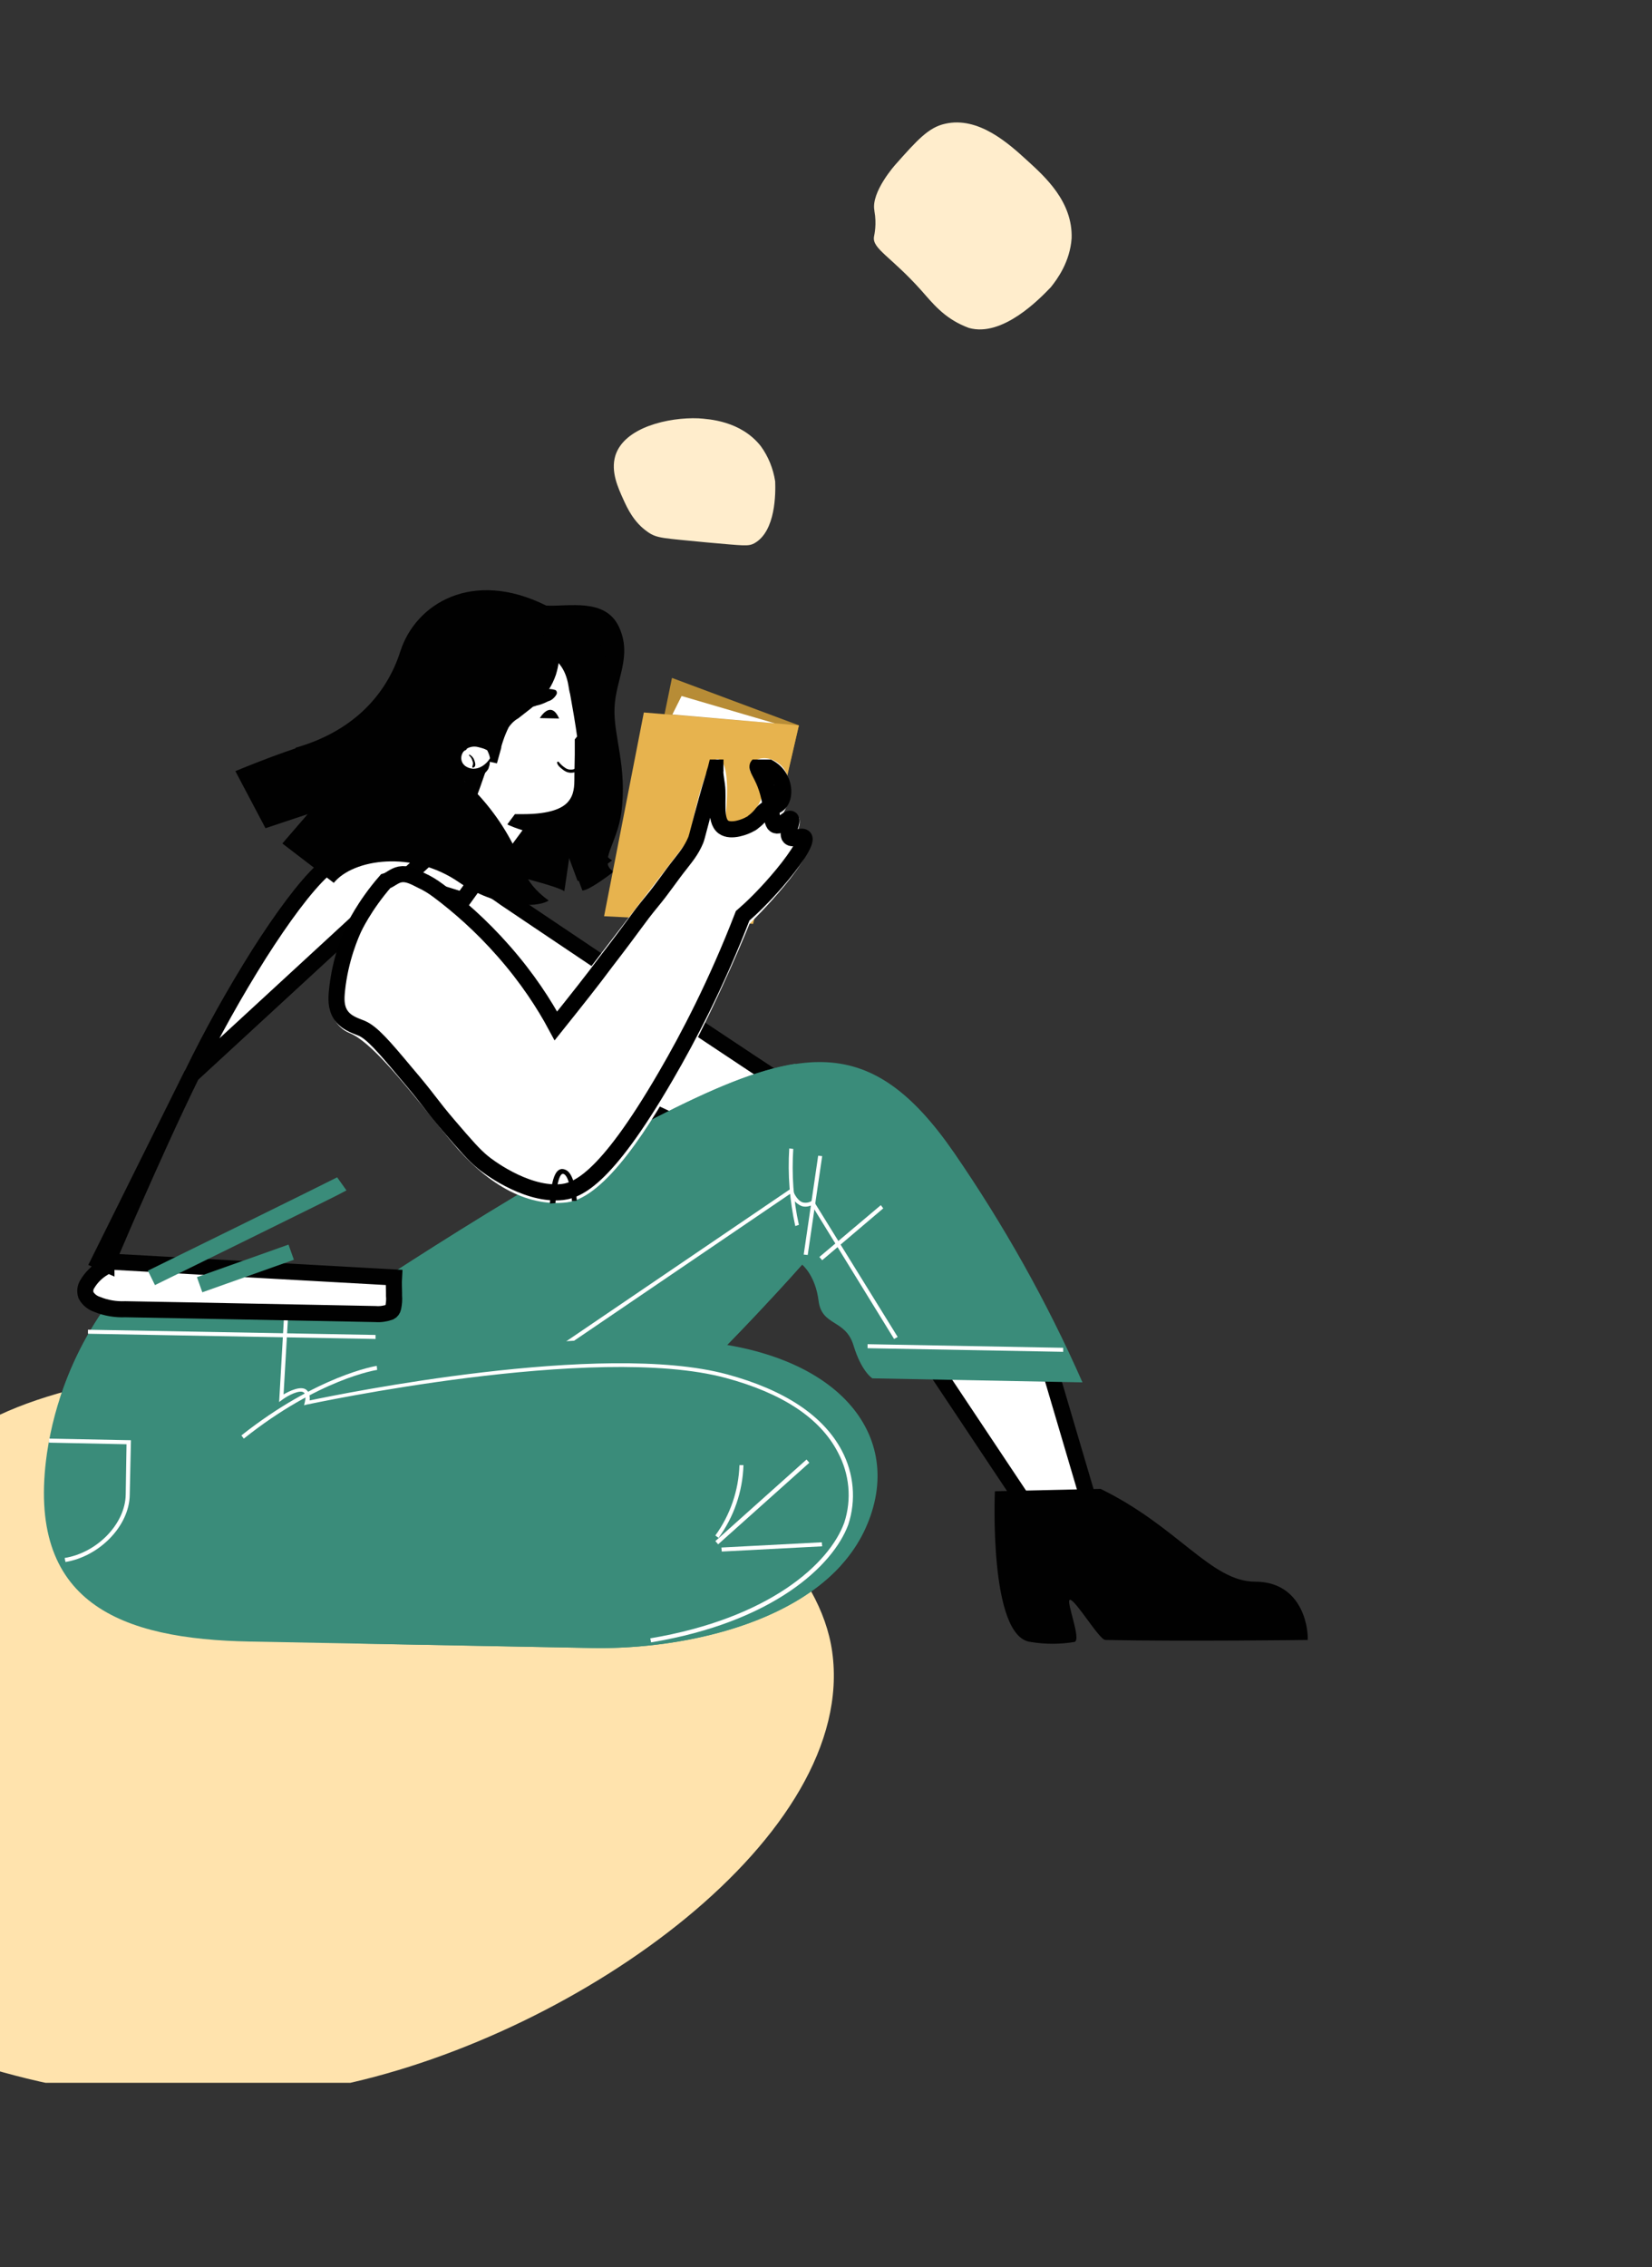 <?xml version="1.0" encoding="utf-8"?>
<!-- Generator: Adobe Illustrator 24.1.2, SVG Export Plug-In . SVG Version: 6.00 Build 0)  -->
<svg version="1.1" id="Слой_1" xmlns="http://www.w3.org/2000/svg" xmlns:xlink="http://www.w3.org/1999/xlink" x="0px" y="0px"
	 viewBox="0 0 411.3 564.2" style="enable-background:new 0 0 411.3 564.2;" xml:space="preserve">
<rect x="0" y="0" width="411.3" height="564.2" fill="#333333" stroke="none"/>
<style type="text/css">
	.st0{fill:#FFEDCC;}
	.st1{clip-path:url(#SVGID_2_);}
	.st2{fill:#FFE3AD;}
	.st3{opacity:0.4;}
	.st4{fill:none;}
	.st5{fill:#010101;}
	.st6{fill:#FFFFFF;stroke:#010101;stroke-width:4;}
	.st7{fill:#3A8C7A;}
	.st8{fill:#FFFFFF;}
	.st9{fill:none;stroke:#FFFFFF;stroke-width:0.83;stroke-miterlimit:10;}
	.st10{fill:none;stroke:#3A8C7A;stroke-width:4;stroke-miterlimit:10;}
	.st11{fill:#B78C36;}
	.st12{fill:#E7B34E;}
	.st13{fill-rule:evenodd;clip-rule:evenodd;fill:#FFFFFF;}
	.st14{fill:none;stroke:#000000;stroke-width:4;stroke-miterlimit:10;}
	.st15{clip-path:url(#SVGID_4_);fill:none;stroke:#000000;stroke-width:4;stroke-miterlimit:10;}
</style>
<path class="st0" d="M193,119.8c0.1,2.8,0.2,12.4-5.2,15.4c-1.5,0.8-2.5,0.6-11.6-0.2c-11.2-1.1-12.6-1-14.9-2.6
	c-3.5-2.4-5.1-5.9-6.1-8.1c-1.3-2.9-3.2-6.9-2-10.9c2.2-7.1,13.3-9.6,20.7-9.3c2.6,0.2,10.5,0.6,15.5,6.9
	C191.3,113.6,192.5,116.6,193,119.8z"/>
<g>
	<g>
		<defs>
			<rect id="SVGID_1_" y="111.3" width="359.9" height="407"/>
		</defs>
		<clipPath id="SVGID_2_">
			<use xlink:href="#SVGID_1_"  style="overflow:visible;"/>
		</clipPath>
		<g class="st1">
			<path class="st2" d="M85,518.8c59.8-12.8,128.5-62.2,122.2-107.7c-5.7-41-81.8-79.7-160.2-70.5c-41.2,4.9-61.1,15.2-69.7,31.5
				c-0.2,45.1-0.4,90.1-0.6,135.2C-4.1,515.4,36.8,529.2,85,518.8z"/>
			<g class="st3">
				<polygon class="st4" points="-85.8,407 80.2,603.8 256.9,521.8 90.9,325 				"/>
			</g>
			<path class="st5" d="M73.5,186.1C87,182.3,96,173.7,99.7,162c3.8-11.7,17.8-20.5,36.3-11.3c5.5,0.3,14.7-2,18.1,5.3
				c3.4,7.3-0.8,13-1.1,20.1s3.2,14.6,1.7,26.1c-1,7.7-5.9,12.4-1.9,14.7c0,0-6,4.7-7.8,4.7l-3.2-8.6l-1.3,8.8c0,0-0.4-1.1-19.1-5.5
				S73.5,186.1,73.5,186.1z"/>
			<path class="st5" d="M151.9,194.6c1.1-15.2-2.5-20.1-1.1-25.3c0.6-2.2,0.6-8.3-3.8-11.6c-2.9-2.2-7.6,0-10.6-1.6l-1.5,2.2
				c1.8,5.8,3.4,5.2,4,11.3c0.4,4.9-0.4,9.9-3.3,13.8c-1.1,1.5-2.5,2.8-3.7,4.3s-2.8,3.3-3.3,5.4c-0.5,2.5-0.2,5.2-1.9,7.4
				c-0.9,1.1-2.1,1.9-3.1,2.9c-0.8,0.8-1.4,1.8-1.9,2.8c-1.2,2.4-2.1,4.8-2.9,7.4c19.7,4.7,20.1,5.9,20.1,5.9l1.4-9.7l3.5,9.4
				c2,0,8.6-5.1,8.6-5.1c-3.6-2-0.7-5.9,1.1-11.8C153,199.7,151.7,197.2,151.9,194.6z"/>
			<path class="st6" d="M225.5,289.5c-10.3-6.4-32.8-21.2-54.1-35.4c-12.4-8.2-24.4-16.3-33.5-22.4c-4.5-3-8.3-5.6-11-7.4
				c-1.4-0.9-2.4-1.7-3.2-2.2s-1.3-0.9-1.5-1.1l0,0c-5-4.6-9.9-8.9-15.8-11.5c-3.4-1.4-7-2.1-10.7-2c-1.4,0-2.8,0.4-4.1,1.1
				c-1,0.6-1.6,1.6-1.7,2.8c-1,6.8,1.8,14.3,6.6,20.6l0,0c5.2,6.9,12.2,12.6,19.5,18.4l2,1.6c4.7,3.8,9.8,7.3,15.1,10.3
				c3.3,1.9,15,7.6,21.6,10.7l3.3,1.6l0,0c9.7,4.7,19.7,9.1,29.9,13L225.5,289.5z M225.5,289.5c-0.4,0-0.9,0.1-1.3,0.3l-4.3,1.7
				l4.3,1.9l0.6,0.3c1,0.4,2,0.9,2.9,1.6 M225.5,289.5l2.2,5.8 M227.6,295.3c-0.7,1.1-1.6,2.2-2.5,3.2c-0.6,0.7-1.4,1.3-2.3,1.5l0,0
				c-0.8,0.1-1.6-0.1-2.4-0.4c-2.6-0.8-5.2-1.9-7.9-2.9l-0.6-0.2c-2.4-1-4.9-2-7.5-2.9l0,0c-5.6-1.9-11.1-3.9-16.6-6L227.6,295.3z"
				/>
			<path class="st6" d="M299.8,397.2l0.4,0.1l-8.3-1.1c-9.5-1.2-20.6-2.4-26.3-2.5c-2.6,0-3.7-0.6-4.2-1.1s-0.7-1.2-0.6-1.8
				c0.1-0.9,0.3-1.8,0.7-2.7c0.1-0.3,0.3-0.7,0.5-1l0.1-0.3v-0.1l0,0l0.7-1.1l-0.7-1.1l-29-43.5l28.5,0.5l12.7,43l0.2,0.8l0.7,0.4
				l15.5,8.4l0.2,0.1l0.2,0.1l0,0h0.1l0.5,0.2c0.5,0.1,1.1,0.3,2,0.6C295.5,395.7,297.7,396.4,299.8,397.2z"/>
			<path class="st7" d="M80.8,328c0,0,46.2-31.5,82.3-49.8s53.6-21.5,74.4,8.6c12.4,18,23.2,37.2,32,57.2l-52.3-1
				c0,0-2.7-1.6-4.7-8.2s-7.9-4.7-8.7-11.1s-4.1-9-4.1-9s-66.4,75.6-94.4,75.1L66.4,389L80.8,328z"/>
			<path class="st7" d="M198.1,264.7c-9.7,1.5-21,6.3-35,13.5C127,296.5,80.8,328,80.8,328l-14.4,61.1l38.9,0.7
				c27.9,0.5,94.4-75.1,94.4-75.1S186.2,282.1,198.1,264.7z"/>
			<path class="st8" d="M93.7,367.1l-0.6-0.8l104.1-70.7l0.2,0.6c0,0,0.8,2.4,2.4,3c0.7,0.2,1.6,0.1,2.2-0.3l0.4-0.3l21.1,34.1
				l-0.9,0.5l-20.5-33.3c-0.8,0.4-1.8,0.5-2.6,0.2c-1.3-0.6-2.3-1.7-2.8-3L93.7,367.1z"/>
			<path class="st7" d="M93.2,327.1l0.7,13.3c0,0,37.8-9,76.3-6.9s55.7,23.8,45.3,46.8s-44.8,30.3-68.2,29.8l-85.1-1.6
				c-32-0.6-55.9-9.4-50.5-46.9c1.9-12.9,6.8-25.1,14.2-35.8L93.2,327.1z"/>
			<path class="st7" d="M209.4,389.5c-23.6,11-30.9-5.7-30.9-5.7c-16.9,9.4-73.5,25.5-89,25.2c21.5,0.4,41.3,0.8,57.9,1.1
				C167.2,410.5,195.1,405.3,209.4,389.5z"/>
			<path class="st8" d="M200.8,363.2l-22.7,20.3l0.7,0.8l22.7-20.3L200.8,363.2z"/>
			<path class="st8" d="M204.6,383.8l-25,1.3l0.1,1l25-1.3L204.6,383.8z"/>
			<path class="st8" d="M178.9,382.7l-0.8-0.6c3.7-5.1,5.8-11.2,6-17.5h1C184.9,371.2,182.7,377.5,178.9,382.7z"/>
			<path class="st8" d="M16.3,388.7l-0.2-1c8.1-1.3,15.1-8.5,15.2-15.8l0.2-12.5L12.2,359v-1l20.4,0.4L32.3,372
				C32.2,379.7,24.8,387.3,16.3,388.7z"/>
			<path class="st7" d="M93.2,327.1l-67.4-1.2c-4.8,6.9-8.5,14.5-11,22.5c12.1,10.3,30.8,2,44.4-4.9c10.9-5.6,27.4-6.9,34.5-7.2
				L93.2,327.1z"/>
			<path class="st8" d="M60.7,358l-0.6-0.8c19-15,33.6-17.3,33.7-17.3l0.1,1C93.8,340.9,79.4,343.1,60.7,358z"/>
			<path class="st8" d="M21.9,330.9v1l71.6,1.3v-1L21.9,330.9z"/>
			<path class="st8" d="M162.1,408.7l-0.2-1c29.7-5,44.6-18.6,48.3-28.8c1.9-5.8,1.3-12.1-1.6-17.5c-4.4-8.5-13.8-14.7-27.9-18.5
				c-32.7-8.8-103.5,6.5-104.2,6.6l-0.8,0.2l0.2-0.8c0.2-0.9,0.3-2-0.3-2.4c-1-0.7-3.8,0.7-5.3,1.8l-0.8,0.6l1.2-21l1,0.1l-1.1,19
				c1.4-0.8,4.2-2.2,5.6-1.2c0.7,0.5,1,1.4,0.9,2.7c7.6-1.6,72.8-14.9,103.9-6.5c14.4,3.9,24,10.3,28.6,19c3,5.7,3.6,12.3,1.6,18.4
				C207.4,389.7,192.3,403.7,162.1,408.7z"/>
			<path class="st5" d="M312.5,393.6c-11,0-19.2-13.7-38.5-23.1l-26.3,0.6c0,0-1.6,36.3,8.9,37.5c3.6,0.6,7.3,0.6,10.9,0
				c1.9-0.4-2.3-10.5-1.1-10.5c1.4,0,7.3,10,8.8,10c19.4,0.4,50.4,0,50.4,0C325.7,403.8,323.5,393.6,312.5,393.6z"/>
			<path class="st8" d="M216,334.5v1l48.7,0.9v-1L216,334.5z"/>
			<path class="st8" d="M203.7,287.6l-3.6,24.6l1,0.1l3.6-24.6L203.7,287.6z"/>
			<path class="st8" d="M198,305.1c-1.4-6.3-1.9-12.8-1.5-19.3l1,0.1c-0.4,6.3,0,12.7,1.4,18.9L198,305.1z"/>
			<path class="st8" d="M204.7,313.6l-0.7-0.8l15.3-12.9l0.6,0.8L204.7,313.6z"/>
			<path class="st9" d="M148.7,260.5l4,11.7"/>
			<path class="st6" d="M143.5,170.3L143.5,170.3c0.1,0.6,0.2,1.3,0.4,2c0.6,3.3,1.3,7.3,1.9,11.6l-0.3,0.3l-0.4,0.5v0.7l0,0v0.6
				c0,0.4,0,1,0,1.8c0,1.5-0.1,3.7-0.1,6.4s-0.5,5-2.3,6.9s-5.3,3.5-12.5,3.5h-1l-0.6,0.8L115.2,224l-17.4-5.4
				c2.1-1.4,4-2.8,5.9-4.4c5.2-4.4,11.2-10.8,14-19.1l0.8-2.3l-2.4-0.3l0,0c-0.1,0-0.2,0-0.3-0.1c-0.4-0.1-0.7-0.3-1-0.5
				c-1.1-0.9-1.8-2.2-1.9-3.6c0-0.1,0-0.1,0-0.2l0,0l0,0c0-0.1,0-0.3,0.1-0.4c0.1-0.1,0.2-0.2,0.4-0.3c0.8-0.3,1.7-0.5,2.6-0.5
				c1,0,2.1,0,3.1,0.1c0.4,0.1,0.8,0.1,1,0.1l0.3,0.1h0.1l1.8,0.4l0.5-1.8l0,0l0,0v-0.1l0.1-0.5c0.1-0.4,0.3-1,0.5-1.6
				c0.4-1.2,0.9-2.4,1.5-3.6l0,0c0.8-1.2,1.8-2.2,3-2.9l0.9-0.7c1.3-1,2.6-2,3.8-3.1c1.8-1.6,3.1-3.7,3.9-6c0.6-2,0.9-4,0.7-6.1
				c0.4,0.2,0.7,0.4,1.1,0.6C140.4,163.1,142.7,165.5,143.5,170.3z"/>
			<path class="st8" d="M115.7,194.4c-1.6,4.5-4.1,8.7-7.4,12.3c0.6,3.4,2.1,7,5.4,7.1c5.7,0.2,8.7-3.8,13-2.6l3.4-4.6
				C118.1,203,115.7,194.4,115.7,194.4z"/>
			<path class="st5" d="M134.4,178.7c0,0,2.7-4.7,4.8,0.1L134.4,178.7z"/>
			<path class="st5" d="M131.3,175.4c0-0.2,0-0.5,0.1-0.7c0.7-1.2,1.8-2.2,3.2-2.7c1.1-0.6,2.4-0.7,3.6-0.3c0.1,0,0.2,0.1,0.3,0.2
				c0.2,0.3,0.2,0.7,0,1c-0.5,0.8-1.2,1.4-2,1.6c-1,0.5-2,0.9-3,1.1c-0.6,0.3-1.4,0.3-2,0C131.4,175.7,131.3,175.6,131.3,175.4z"/>
			<path class="st5" d="M144.7,189.4c-0.4,0.2-0.4,0.6-0.6,0.9c-0.3,0.6-0.9,1.1-1.6,1.2c-0.7,0.1-1.4-0.1-1.9-0.5
				c-0.6-0.4-1.1-0.9-1.5-1.4c-0.1-0.1-0.2-0.1-0.3,0c-0.1,0-0.1,0.1-0.1,0.2c0.1,0.7,0.9,1.3,1.4,1.7c0.6,0.5,1.3,0.8,2.1,0.8
				c0.7,0,1.3-0.2,1.9-0.6c0.2-0.2,0.4-0.4,0.6-0.7c0.1-0.2,0.2-0.3,0.3-0.5c0.1-0.1,0.1-0.4,0.2-0.5
				C145.5,189.8,145.1,189.2,144.7,189.4z"/>
			<path class="st8" d="M130.9,184.1c-0.8,0.4-1.3,1.2-1.3,2.1c0.1,0.3,0.3,0.7,0.5,0.9c1.2,1.3,3.2,1.4,4.9,1.1s5.2-2.8,2.6-4.6
				C136,182.6,132.3,183.2,130.9,184.1z"/>
			<path class="st6" d="M114,186.5L114,186.5c0.5-0.4,1-0.7,1.6-0.9c0.7-0.1,1.4-0.1,2.1,0.1c0.6,0.2,1.1,0.5,1.4,1l0,0
				c0.4,0.7,0.7,1.4,0.8,2.1c0.1,0.5,0.1,1.1-0.1,1.6c-0.2,0.3-0.4,0.5-0.7,0.7c-1,0.7-2.3,1-3.5,0.7c-1.1-0.3-2-1.2-2.4-2.3
				C113,188.5,113.3,187.4,114,186.5z"/>
			<path class="st8" d="M121.3,186.7c-0.7-0.4-1.5-0.6-2.3-0.8c-1.2-0.3-2.5,0-3.4,0.9c-1,1-1,2.6-0.1,3.5c0.1,0.1,0.2,0.2,0.3,0.3
				c2.3,1.6,4.9,0.2,6.2-1.9C121.9,188,121.6,187.3,121.3,186.7z"/>
			<path class="st5" d="M116.2,186.4L116.2,186.4c0-0.1,0-0.1-0.1-0.1c-0.4-0.3-1.1,0.3-1.4,0.5c-0.6,0.6-0.9,1.4-0.7,2.3
				c0,0.1,0.1,0.1,0.1,0.1s0.1,0,0.1-0.1c0-0.7,0.3-1.3,0.7-1.8c0.1-0.1,0.8-0.6,1-0.6C116,186.6,116.2,186.5,116.2,186.4
				L116.2,186.4z"/>
			<path class="st5" d="M118.1,189.2c-0.2-0.6-0.6-1.1-1.2-1.4c-0.1-0.1-0.2,0.1-0.1,0.2c0.4,0.4,0.7,0.8,0.8,1.3
				c0.2,0.4,0.2,0.8,0.1,1.1c-0.1,0.2-0.1,0.3-0.1,0.5c0,0.1,0.1,0.2,0.2,0.1h0.1C118.6,190.7,118.3,189.8,118.1,189.2z"/>
			<path class="st6" d="M24.7,313.8l1.8,0.8l-0.2,0.6l-0.5,0.3c-1.7,1-3.1,2.4-4.1,4.1c-0.5,0.8-0.6,1.8-0.3,2.7
				c0.6,1.1,1.6,1.9,2.8,2.3c2.2,0.9,4.6,1.3,7,1.2l16.2,0.3l46.1,0.9c1.2,0.1,2.5-0.1,3.6-0.5c0.4-0.2,0.7-0.6,0.8-1.1
				c0.2-1,0.3-2,0.2-3c0-0.2,0-0.5,0-0.7c0-1.1-0.1-2.4,0-3.8l0,0l2,0.1L24.7,313.8z M24.7,313.8l1.8,0.8l0,0v-0.1l0.1-0.2l0.4-0.9
				c0.3-0.8,0.8-1.9,1.4-3.3c1.2-2.8,2.9-6.8,5-11.5c4.1-9.3,9.4-21.1,14.4-31.3L24.7,313.8z M112.3,208L112.3,208l-64.5,59.4
				c5-10.3,10.6-20.3,16.7-30c5.8-9.1,11.4-16.7,15.7-20.7l0,0C89.1,208.3,100.4,202.1,112.3,208z"/>
			<path class="st10" d="M85.1,294.6c-0.7,0.5-47.4,23.4-47.4,23.4"/>
			<path class="st10" d="M49.7,319.7l22.8-8.1"/>
			<path class="st5" d="M115.7,194.4c4.8,4.4,8.9,9.7,11.9,15.5c2.7,4.9,2,9.1,9,14.2c-3.1,2-13.3,1.7-22.4-4.6
				c-11.5-7.9-26.2-5.8-31.1,0.2l-12.8-9.8l6.3-7.3l-10.5,3.5l-7.5-14.2c0,0,10.2-4.3,18.5-6.8S115.7,194.4,115.7,194.4z"/>
			<path class="st11" d="M198.9,180.5l-31.6-11.8l-9.8,47.8l29.9,13.4"/>
			<path class="st12" d="M198.9,180.5l-11.4,49.4l-37.1-1.9l9.9-50.7L198.9,180.5z"/>
			<path class="st8" d="M192.9,180l-23.2-6.8l-2.3,4.6"/>
			<path class="st13" d="M141.2,299.2c-10.5,1.3-20.5-5.1-28.7-15c-1.7-2.1-3.6-4.3-5.4-6.6c-7.3-9-14.9-18.4-20-20.5
				c-14.4-5.9,5.5-43.2,13.5-41.3c17.5,4.2,37.5,35.4,37.9,36l32.9-42.8h0.1c0.7-3.6,4.1-20.7,7.3-20.1s2.1,12.2,1.8,15
				c1.2,0.8,2.6,1,3.9,0.4c1.3-0.6,2.5-1.6,3.4-2.7c0.8-1,1.5-2.2,1.8-3.5s0-2.7-0.8-3.7c-0.3-0.3-0.5-0.6-0.9-0.9
				c-0.6-0.5-1.1-1.1-1.3-1.8c-0.3-1.3,0.9-2.4,2.1-2.8c2.8-0.9,6,1,7.1,3.7c1.1,2.8,1,5.9-0.3,8.6c-0.3,0.7-0.7,1.4-1.1,2.1
				c1.4-1.1,2.8-1.7,4-0.5s0.5,3.6-0.8,5.9c1.2-1,2.5-1.5,3.4-0.5c3.7,3.9-14.5,21.7-14.5,21.7S159.8,296.9,141.2,299.2z"/>
			<path class="st5" d="M138.3,299.4c0.1-3.4,0.8-7.2,1.8-7.3c0.2,0,0.4,0.1,0.5,0.2c1.1,0.9,1.7,4.5,1.8,6.6l1.2-0.1
				c0-0.6-0.4-5.9-2.3-7.4c-0.4-0.3-0.9-0.5-1.4-0.5c-1.3,0.1-2.1,1.6-2.6,4.6c-0.2,1.3-0.3,2.7-0.4,4L138.3,299.4z"/>
			<path class="st5" d="M148.4,183.6c0-0.7-0.2-1.3-0.3-2c-0.3-1.1-0.5-2.3-0.8-3.4s-0.6-2.5-0.8-3.8c0-0.2-0.4-0.2-0.4,0
				c0.1,1,0.2,2.1,0.5,3.1c0.1,0.9,0.3,1.8,0.6,2.6s0.4,2,0.6,2.9c0.1,0.5,0.3,1.2,0,1.7c-0.5,0.5-1.2,0.7-1.9,0.7
				c-0.5,0-0.5,0.8,0,0.8c1,0,2-0.5,2.6-1.3C148.5,184.4,148.5,184,148.4,183.6z"/>
		</g>
	</g>
</g>
<path class="st14" d="M206.9,206.2"/>
<g>
	<g>
		<defs>
			<rect id="SVGID_3_" x="75.7" y="189" width="131.2" height="111.8"/>
		</defs>
		<clipPath id="SVGID_4_">
			<use xlink:href="#SVGID_3_"  style="overflow:visible;"/>
		</clipPath>
		<path class="st15" d="M99.6,217.6c1.7-0.3,3.2,0.4,5.5,1.6c1.1,0.5,2.5,1.3,4.1,2.5c4.8,3.6,10.5,8.5,16.2,15
			c5.9,6.7,10.1,13.2,13,18.6c5.2-6.5,9.4-11.8,12.2-15.6c8.4-10.9,7.7-10.5,11.8-15.5c2.5-3,4.6-6.2,7-9.2c1.3-1.7,2.7-3.3,3.8-5.9
			c0.2-0.5,0.2-0.5,1.7-6.2c0,0,1.7-6.4,2.8-9.8c0-0.1,0.1-0.4,0.2-0.8c0.3-0.9,0.3-1.1,0.3-1.1s-0.1,0.4-0.1,1
			c0,0.5,0.1,0.8,0.1,1.1c0.1,0.7,0.2,1.4,0.3,2.1c0.5,3.3-0.7,8.7,1.6,10.4c1.9,1.4,5.6-0.1,6.6-0.7c0.5-0.2,0.9-0.6,0.9-0.6
			c1.2-0.9,1.8-1.7,2.2-2.2c1.6-1.9,3.1-1.1,4.3-2.5c1.4-1.6,1.1-4.7-0.3-6.7c-1.5-2.2-4.4-3.2-5.1-2.6c-0.5,0.5,0.7,1.8,1.8,4.6
			c2.2,5.7,1.1,9.8,2.7,10.3c1.3,0.4,3-2.1,3.7-1.6s-1.2,3.5-0.3,4.5c0.8,0.9,2.9-0.6,3.6,0.1c0.9,1-2.8,6.3-6.9,11
			c-3.2,3.7-6.2,6.6-8.4,8.5c-6.5,16.8-13.5,30.2-19.1,39.8c-15.5,26.7-22.5,28.8-26.6,29c-8.8,0.5-18.2-6.8-19-7.5
			c-2.1-1.7-4.2-4.1-8.4-9c-4.8-5.6-4.9-6.4-10.8-13.3c-5.5-6.6-8.4-9.9-10.9-11c-1.7-0.7-3.9-1.3-5.3-3.4c-1.2-1.9-1.1-4-0.9-6
			c0.8-8,3.6-14.2,4.2-15.5c0,0,2.5-5.5,7.9-11.7C97.1,219,98.1,217.9,99.6,217.6z"/>
	</g>
</g>
<path class="st0" d="M261.6,71.5c-2.7,2.8-12,12.5-20.4,10.1c-0.3-0.1-0.7-0.3-1-0.4c-5.2-2.2-7.9-5.6-10.8-8.9
	c-7.6-8.5-12.3-10.4-11.8-13.4c0.1-0.6,0.7-3.1,0.1-6.4c0,0,0-0.1,0-0.1c-0.9-4.6,5.2-11.4,5.2-11.4c5.5-6.2,8.3-9.3,12.4-10.2
	c8.3-1.9,15.8,4.9,20.4,9.1c4.5,4.1,11.4,10.3,11.1,19.4C266.4,65.1,263.3,69.4,261.6,71.5z"/>
</svg>
